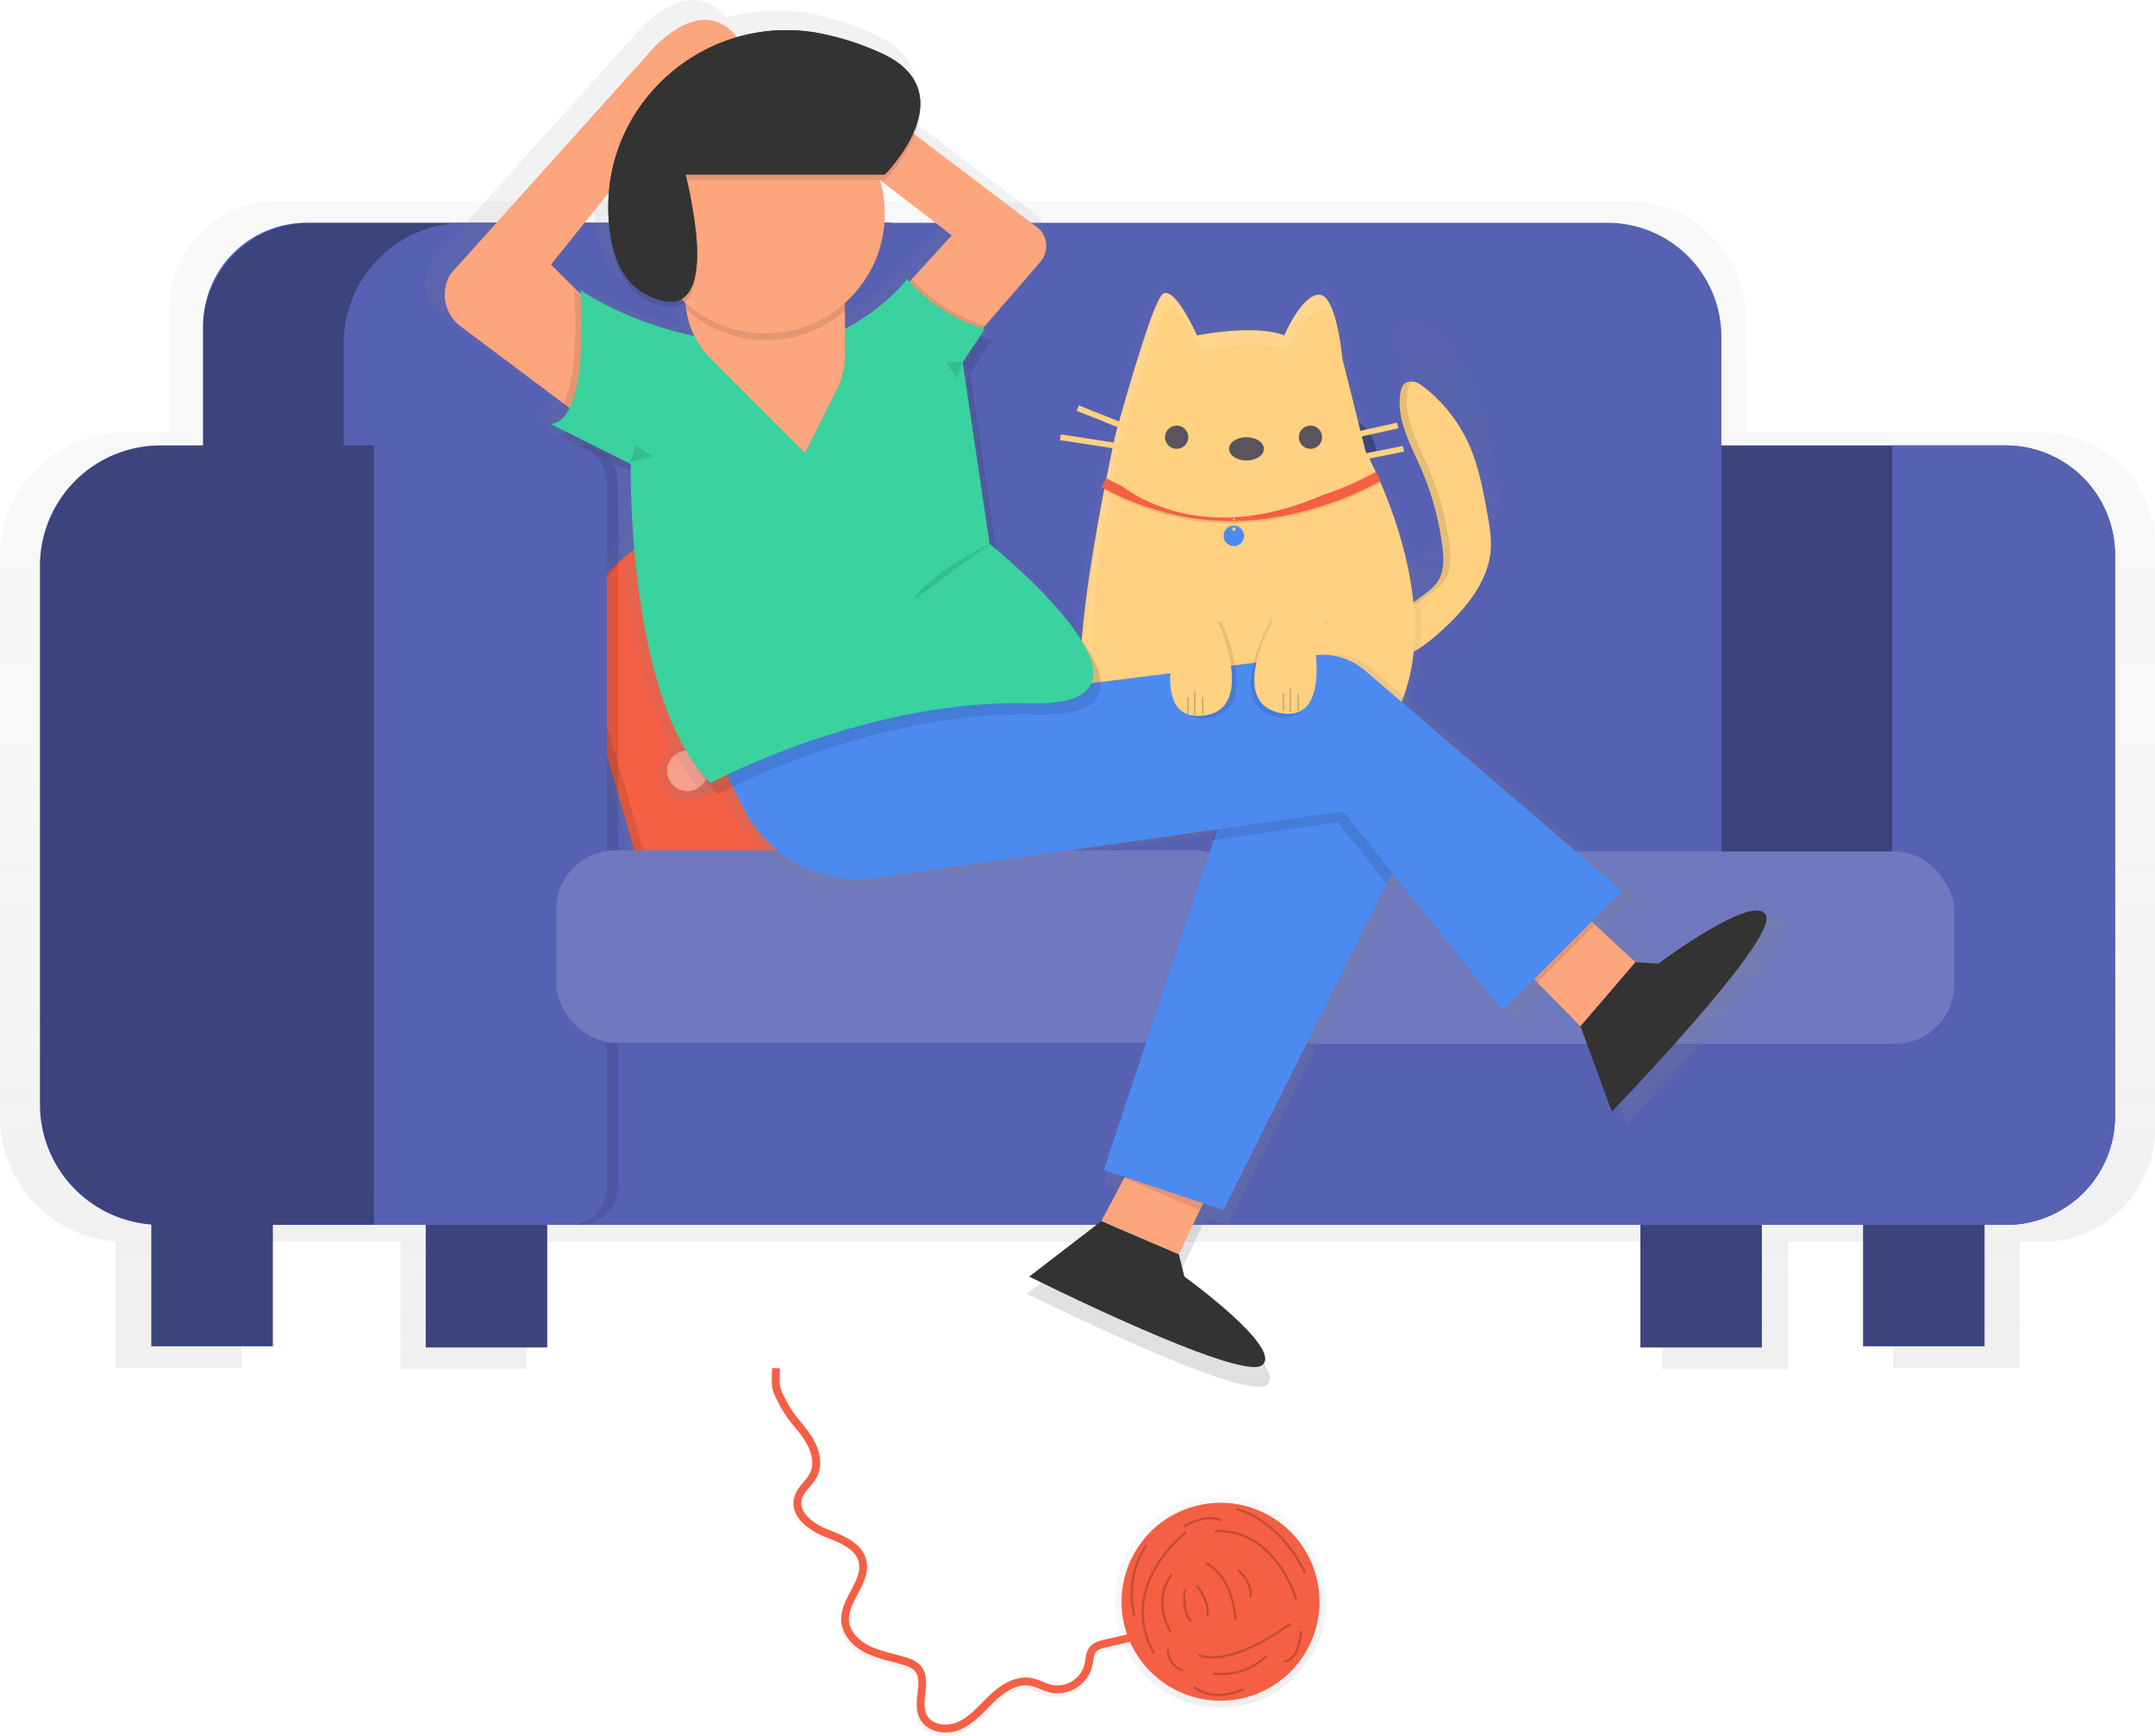 <svg xmlns="http://www.w3.org/2000/svg" xmlns:xlink="http://www.w3.org/1999/xlink" width="970" height="781.61" data-name="Layer 1"><defs><linearGradient id="a" x1="600" x2="600" y1="675.47" y2="149.73" gradientUnits="userSpaceOnUse"><stop offset="0" stop-color="gray" stop-opacity=".25"/><stop offset=".54" stop-color="gray" stop-opacity=".12"/><stop offset="1" stop-color="gray" stop-opacity=".1"/></linearGradient><linearGradient id="b" x1="1718.23" x2="1718.23" y1="-1648.44" y2="-1862.67" gradientTransform="rotate(-18.87 7510.01 3049.535)" xlink:href="#a"/><linearGradient id="c" x1="1731.89" x2="1731.89" y1="-1787.45" y2="-1814.78" gradientTransform="translate(-1271.46 2131.88)" xlink:href="#a"/><linearGradient id="d" x1="1763.79" x2="1763.79" y1="-1719.1" y2="-1746.44" gradientTransform="translate(-1237.95 2101.1)" xlink:href="#a"/><linearGradient id="e" x1="1659" x2="1659" y1="-1746.44" y2="-1773.78" gradientTransform="translate(-1234.6 2166.35)" xlink:href="#a"/><linearGradient id="f" x1="1686.33" x2="1686.33" y1="-1678.1" y2="-1705.44" gradientTransform="translate(-1200.26 2138.19)" xlink:href="#a"/><linearGradient id="g" x1="752.69" x2="752.69" y1="339.56" y2="202.23" xlink:href="#a"/><linearGradient id="h" x1="676.63" x2="676.63" y1="422.03" y2="186.54" xlink:href="#a"/><linearGradient id="i" x1="670.37" x2="670.37" y1="305.53" y2="295.41" gradientUnits="userSpaceOnUse"><stop offset="0" stop-color="#fff"/><stop offset="1"/></linearGradient><linearGradient id="j" x1="612.66" x2="612.66" y1="683.48" y2="59.2" xlink:href="#a"/><linearGradient id="k" x1="1186.13" x2="1186.13" y1="-329.85" y2="-425.03" gradientTransform="translate(-521.72 1157.6)" xlink:href="#a"/><linearGradient id="l" x1="1083.07" x2="1083.07" y1="-358.53" y2="-539.81" gradientTransform="rotate(-18.54 4471.565 1799.515)" xlink:href="#a"/></defs><path fill="url(#a)" d="M1033.84 253.83H901V203a53.24 53.24 0 00-53.24-53.24H239.53a48.3 48.3 0 00-48.3 48.3v55.8h-20A56.21 56.21 0 00115 310v252a56.2 56.2 0 0052 56v57h56.78v-56.83h71.5v57.31h56.78v-57.31h511v57.31h56.78v-57.31h47.32v56.78H1024v-56.78h10.23a50.76 50.76 0 0050.77-50.76V305a51.16 51.16 0 00-51.16-51.17zM891 476.22v42.58H679.32a27.49 27.49 0 003.49-13.43v-29.15z" transform="translate(-115 -59.2)" opacity=".5"/><path fill="#5661b3" d="M68.12 537.67h54.67v68.34H68.12zM738.37 538.18h54.67v68.34h-54.67zM838.6 537.67h54.67v68.34H838.6zM191.64 538.18h54.67v68.34h-54.67z"/><path opacity=".3" d="M68.12 537.67h54.67v68.34H68.12zM738.37 538.18h54.67v68.34h-54.67zM838.6 537.67h54.67v68.34H838.6zM191.64 538.18h54.67v68.34h-54.67z"/><path fill="#5661b3" d="M765.2 200.52h137.54A49.26 49.26 0 01952 249.78v252.69a48.87 48.87 0 01-48.87 48.87H765.2V200.52z"/><path d="M765.2 200.52h137.54A49.26 49.26 0 01952 249.78v252.69a48.87 48.87 0 01-48.87 48.87H765.2V200.52z" opacity=".3"/><path fill="#5661b3" d="M137.91 100.29h263.31v314.37H91.4V146.79a46.51 46.51 0 0146.51-46.5z"/><path d="M139.41 100.29h261.81v314.37H91.4V148.29a48 48 0 0148.01-48z" opacity=".3"/><path fill="#5661b3" d="M209.2 100.29h255.3v314.37H154.68V154.8a54.51 54.51 0 0154.51-54.51z"/><path fill="#5661b3" d="M463 100.29h260.55a51.27 51.27 0 0151.27 51.27v263.1H463V100.29zM851.77 200.52h51A49.26 49.26 0 01952 249.78v252.69a48.87 48.87 0 01-48.87 48.87h-51.36V200.52zM223.02 455.66h628.74v95.68H223.02z"/><rect width="185.66" height="195.43" x="382.64" y="278.19" fill="url(#b)" rx="57.05" ry="57.05" transform="rotate(-16.25 210.548 748.998)"/><rect width="173.13" height="182.24" x="385.59" y="287.11" fill="#f55f44" rx="53.2" ry="53.2" transform="rotate(-16.25 207.216 751.31)"/><rect width="173.13" height="182.24" x="385.59" y="287.11" opacity=".1" rx="53.2" ry="53.2" transform="rotate(-16.25 207.216 751.31)"/><rect width="173.13" height="182.24" x="388.9" y="284.78" fill="#f55f44" rx="53.2" ry="53.2" transform="rotate(-16.25 210.548 748.998)"/><circle cx="460.44" cy="330.77" r="13.67" fill="url(#c)" transform="rotate(-35.12 309.352 482.848)"/><circle cx="525.84" cy="368.33" r="13.67" fill="url(#d)" transform="rotate(-35.12 374.734 520.399)"/><circle cx="424.4" cy="406.24" r="13.67" fill="url(#e)" transform="rotate(-35.12 273.301 558.317)"/><circle cx="486.07" cy="446.42" r="13.67" fill="url(#f)" transform="rotate(-35.12 334.966 598.499)"/><circle cx="460.44" cy="330.77" r="9.11" fill="#f99f8f" transform="rotate(-35.12 309.352 482.848)"/><circle cx="525.84" cy="368.33" r="9.11" fill="#f99f8f" transform="rotate(-35.12 374.734 520.399)"/><circle cx="424.4" cy="406.24" r="9.11" fill="#f99f8f" transform="rotate(-35.12 273.301 558.317)"/><circle cx="486.07" cy="446.42" r="9.11" fill="#f99f8f" transform="rotate(-35.12 334.966 598.499)"/><path fill="#5661b3" d="M72.13 200.52h201v350.82h-201A54.13 54.13 0 0118 497.22V254.65a54.13 54.13 0 0154.13-54.13z"/><path d="M72.51 200.52H222.7A50.44 50.44 0 01273.14 251v249.9a50.44 50.44 0 01-50.44 50.44H72.51A54.51 54.51 0 0118 496.83V255a54.51 54.51 0 0154.51-54.48z" opacity=".3"/><path d="M173.41 200.52h87.79a17 17 0 0117 17v316.82a17 17 0 01-17 17h-87.79V200.52z" opacity=".1"/><path fill="#5661b3" d="M168.35 200.52h87.79a17 17 0 0117 17v316.82a17 17 0 01-17 17h-87.79V200.52z"/><path fill="#5661b3" d="M250.36 382.77h314.37v86.57H250.36zM565.24 383.27h314.37v86.57H565.24z"/><rect width="314.37" height="86.57" x="250.36" y="382.77" fill="#fff" opacity=".15" rx="26.6" ry="26.6"/><circle cx="601.43" cy="205.33" r="18.22" fill="#5661b3"/><circle cx="601.43" cy="205.33" r="18.22" opacity=".3"/><circle cx="318.96" cy="205.33" r="18.22" fill="#5661b3"/><circle cx="318.96" cy="205.33" r="18.22" opacity=".3"/><ellipse cx="309.84" cy="102.31" fill="#fda57d" rx="4.56" ry="6.83"/><rect width="314.37" height="86.57" x="565.24" y="383.27" fill="#fff" opacity=".15" rx="26.6" ry="26.6"/><path fill="url(#g)" d="M787.44 267.21c-2.09-11.49-4.23-23.11-9-33.8a74.23 74.23 0 00-23.75-29.56 8 8 0 00-5.36-1.6c-3 .26-3.92 2.1-4.39 4-.06.23-.11.45-.15.68-1.18 5.83-.39 11.59 1.32 17.27 2.13 7.09 5.7 14 8.67 20.86a139.16 139.16 0 0110.53 38.6c.22 1.76.39 3.57.43 5.38a31.34 31.34 0 01-.08 3.23 19.26 19.26 0 01-1.42 6.13q-.21.48-.45 1t-.52.92c-1.82 3-4.66 5.14-7.44 7.25s-5.93 4.36-9.25 5.5h.11a13.35 13.35 0 01-4.82.79c-5.13-.16-10.6-4.29-15.76-3.32l-.58.13c-5.28 1.43-9.33 9.73-9.37 15v1.22c0 .14 0 .28.05.42s.06.53.1.78.06.31.1.46.09.45.15.67.09.31.14.46.13.41.2.61.12.3.18.44.16.38.25.56l.22.42c.1.17.19.35.3.52l.26.4.34.48.29.37.39.44.32.34.43.41.35.31.47.38.37.29.51.35.38.26.56.33.39.22.63.31.37.18c.3.14.61.27.92.39l.45.17.72.26.52.16.59.18.58.15.56.14.62.13.54.11.65.11.52.08.67.09.5.06.7.06H737.55l.88-.07h.17a28.85 28.85 0 007.31-1.61c7.47-2.83 13.81-8 19.68-13.43 11.64-10.75 22.64-24.09 23.57-39.91.36-5.71-.69-11.47-1.72-17.16z" transform="translate(-115 -59.2)" opacity=".5"/><path opacity=".1" d="M528.94 204.21h94.27v27.29h-94.27z"/><path fill="#5661b3" d="M528.94 204.21h94.27v24.81h-94.27z"/><circle cx="583.52" cy="192.64" r="14.88" fill="#5661b3"/><path fill="#4d8af0" d="M555.46 215.54l-.18-.18a2.74 2.74 0 000-4.37l.16-.2a3 3 0 010 4.74z"/><path d="M555.46 215.54l-.18-.18a2.74 2.74 0 000-4.37l.16-.2a3 3 0 010 4.74z" opacity=".1"/><path fill="#4d8af0" d="M555.28 215.54a3 3 0 010-4.74l.16.2a2.74 2.74 0 000 4.37zM555.37 210.9"/><path fill="#ffd180" d="M631.51 295.6c6.83-2.59 12.62-7.32 18-12.28 10.64-9.82 20.68-22 21.54-36.47.31-5.28-.64-10.54-1.59-15.75-1.91-10.5-3.86-21.12-8.19-30.88a67.83 67.83 0 00-21.7-27 7.3 7.3 0 00-4.91-1.46c-3 .27-3.76 2.33-4.16 4.3-2.43 12 4.24 23.64 9.12 34.84a127.18 127.18 0 019.62 35.27c.63 5.16.86 10.74-1.86 15.18-1.66 2.72-4.26 4.7-6.8 6.62-3.8 2.87-8 5.88-12.76 5.74s-10.08-4.23-15-2.91-8.53 8.89-8.56 13.74c-.06 13.14 18.11 14.52 27.25 11.06z"/><g opacity=".1"><path d="M647.36 261.35c-1.66 2.72-4.26 4.7-6.8 6.62a31.6 31.6 0 01-8.46 5c4.32-.29 8.19-3 11.7-5.69 2.54-1.92 5.14-3.91 6.8-6.62 2.71-4.43 2.49-10 1.86-15.18a127.16 127.16 0 00-9.62-35.27c-4.88-11.21-11.56-22.86-9.12-34.84a5.19 5.19 0 012-3.62 6.53 6.53 0 00-1.11 0c-3 .27-3.76 2.33-4.16 4.3-2.43 12 4.24 23.64 9.12 34.84a127.16 127.16 0 019.62 35.27c.66 5.17.89 10.75-1.83 15.19zM607.52 283.88c0-4.48 3.19-11.29 7.48-13.33a7.85 7.85 0 00-2.17.25c-4.83 1.31-8.53 8.89-8.56 13.74-.06 12.26 15.73 14.26 25.28 11.69-9.49 1.38-22.09-1.43-22.03-12.35z"/></g><path fill="url(#h)" d="M652.87 206.39s27.24-5.45 40.86 0c0 0 8.17-19.07 16.34-19.07s10.89 30 10.89 30l10.89 43.58s51.75 92.61 0 141.63-133.45-5.48-133.45-40.89 16.34-108.94 16.34-108.94 16.34-59.92 21.79-65.37 16.34 19.06 16.34 19.06z" transform="translate(-115 -59.2)" opacity=".5"/><path fill="#ffd180" d="M538.79 150.98s26.18-5.24 39.27 0c0 0 7.85-18.33 15.71-18.33s10.47 28.8 10.47 28.8l10.47 41.89s49.75 89 0 136.15-128.3-5.24-128.3-39.27 15.71-104.73 15.71-104.73 15.71-57.6 20.95-62.84 15.72 18.33 15.72 18.33z"/><g opacity=".1" fill="#fff"><path d="M633 252.28a207.1 207.1 0 00-18.32-48.93l1.65 6.62A207 207 0 01633 252.28zM491.12 293.17c0-34 12.67-91.06 12.67-91.06s15.71-57.6 20.95-62.84 15.71 18.33 15.71 18.33 26.18-5.24 39.27 0c0 0 7.86-18.33 15.71-18.33 3 0 5.31 4.34 6.93 9.65-1.6-7.77-4.32-16.27-8.58-16.27-7.85 0-15.71 18.33-15.71 18.33-13.09-5.24-39.27 0-39.27 0s-10.47-23.56-15.71-18.33-20.95 62.84-20.95 62.84-12.67 57-12.67 91.06c-.01 3.08 1.65 7.6 1.65 6.62z"/></g><circle cx="589.85" cy="196.8" r="5.24" fill="#58555d"/><circle cx="529.63" cy="196.8" r="5.24" fill="#58555d"/><ellipse cx="561.05" cy="202.04" fill="#58555d" rx="7.85" ry="5.24"/><path fill="#ffd180" d="M605.276 195.475l23.566-5.233.568 2.558-23.566 5.233zM605.311 205.937l26.186-5.218.512 2.57-26.186 5.218zM484.622 184.918l.973-2.432 26.183 10.472-.973 2.433zM477.097 198.118l.398-2.59 34.04 5.24-.399 2.59z"/><path d="M554.52 235.54a119.78 119.78 0 01-20.45-1.74 113 113 0 01-36.92-13.27l.91-4.23a124.25 124.25 0 0037 13c18.85 3.23 51.27 2.26 84.22-15.92l2.2 4c-23.92 13.22-49.1 18.16-66.96 18.16z" opacity=".1"/><path fill="#f55f44" d="M619.28 212.41c-33 18.18-65.38 19.15-84.22 15.92a124.25 124.25 0 01-37-13l-2.42 3.86a126.27 126.27 0 0038.43 13.61 119.78 119.78 0 0020.46 1.75c17.86 0 43-4.93 67-18.13zm-63.91 21.78a.51.51 0 11.51-.51.51.51 0 01-.51.5z"/><path fill="url(#i)" d="M665.3 300.47a5.06 5.06 0 005.06 5.06 5.06 5.06 0 005.06-5.06 5.06 5.06 0 00-5.06-5.06 5.06 5.06 0 00-5.06 5.06zm5.06-2.53a.84.84 0 11.84-.84.84.84 0 01-.83.84z" opacity=".1" transform="translate(-115 -59.2)"/><path fill="#4d8af0" d="M550.81 241.27a4.56 4.56 0 004.56 4.56 4.56 4.56 0 004.56-4.56 4.56 4.56 0 00-4.56-4.56 4.56 4.56 0 00-4.56 4.56zm4.56-2.28a.76.76 0 11.76-.76.76.76 0 01-.76.76z"/><path fill="#ffd180" d="M612.57 213.93c-69.69 41-109.85 3-109.85 3z"/><path fill="url(#j)" d="M918.75 474.56c-4.27-12.11-50 22-50 22l-10.57-.63-20.34-18.84 14.2-14.2L732.8 360.64a30.08 30.08 0 00-23.31-7L610.36 366c-.43-5.68-3.93-12.43-8.88-19.32-10.17-16.68-31.58-35.51-39.48-42.2L549.88 223l10.27-15.41a51.85 51.85 0 01-5.6-1.88l2.17-3.26-.8-.22 1-1.18h-.12l25.58-29.6a11.22 11.22 0 00-.84-15.55l-57.25-43.5a31.57 31.57 0 002.44-13.1c.45-8.64-3.42-17.41-16.39-23.9a126.51 126.51 0 00-25.08-8.86 82.3 82.3 0 00-43.36.64c-.23-.29-.48-.58-.74-.88-17.62-20.14-40.73 8.8-41.63 10l-90.32 100.46a18.35 18.35 0 004.52 24.46l47.81 35.85-.15.31 2.7 2c-2 4-4.79 6.7-8.44 7.11l7.32 3.66a8.42 8.42 0 01-3.9 1.47l33.52 16.76c0 17.42 1.8 97.17 30.12 136.32A72.39 72.39 0 00433 418s2.41-1.31 6.81-3.43l5.06 10.13a59.24 59.24 0 0061.37 32.15l157.35-22.48-1.67 5 .9-.13-51 153 8.42 2.81-.16.3 1.19.51-10.61 20-33.39 25.68s97.59 48.79 107.86 41.09-36-41.09-36-41.09l-2.57-10.27 11.23-23.71 9.41 3.14 75.62-151.24 2.57-5.14 51.18 64L811 503.9l1.56 1.58.13-.13 20 20.24 14.49 39.55s75.82-78.47 71.57-90.58zm-397-294.1l-1-1.16c-6.1 7.63-16.89 16.86-28.92 23.11V194l.57-.5v-3.66a55.5 55.5 0 0015.7-56.35L541.32 159zM409 85.63l-.8-.8.81.8zm-26.55 53.48q-.33 4-.27 8.05a83.63 83.63 0 00.65 11.73c1.71 13.59 6.58 24.7 16.61 30 8.74 4.6 14.49 4.35 18.15 1.21l.4.36a39.42 39.42 0 004.06 15.28 161.62 161.62 0 01-52.81-21.27s.06.68.13 1.9l-13.74-13.74z" transform="translate(-115 -59.2)"/><path fill="#fda57d" d="M518.17 507.27l-22.45 42.41 34.92 14.96 22.45-47.39-34.92-9.98z"/><path fill="#333" d="M530.64 564.64l2.49 10s44.9 32.43 34.92 39.91-104.77-39.91-104.77-39.91l32.43-24.95z"/><path opacity=".1" d="M550.7 521.65l-35.33-11.77-10.51 19.84 34.92 14.97 10.92-23.04z"/><path fill="#fda57d" d="M677.69 427.83l33.72 34.14 24.75-28.83-38.48-35.63-19.99 30.32z"/><path opacity=".1" d="M699.07 399.17l-19.99 30.33 12.78 12.93 25.93-25.93-18.72-17.33z"/><path fill="#333" d="M736.16 433.13l10.27.61s44.4-33.11 48.55-21.35-69.49 88-69.49 88l-14.07-38.42z"/><path fill="#fda57d" d="M416.45 177.87l51.82-60a10.9 10.9 0 00-.82-15.11L354.69 17.3 341 38.66l87.39 67.27-37.1 40.68z"/><path d="M410.5 125.62l-18.13 19.88 25.19 31.3 26-30.06a75.76 75.76 0 01-33.06-21.12z" opacity=".1"/><path fill="#fda57d" d="M266 190.89l-58.67-44a17.83 17.83 0 01-4.39-23.76l87.79-97.69 18 18L248 119.09l35.9 35.9z"/><path d="M253.59 182.03l9.6 7.2 18-35.9-22.6-22.53c.48 7.64 1.83 37.33-5 51.23z" opacity=".1"/><path fill="#4d8af0" d="M550.69 365.14l-53.86 161.57 53.86 17.95 89.75-179.52-71.8-17.95-17.95 17.95z"/><path opacity=".1" d="M548.19 370.13l-2.69 8.08 56.55-8.08 22.09 27.62 13.81-27.62-71.81-17.95-17.95 17.95z"/><path fill="#fda57d" d="M290.61 25.55s23-29.66 40.47-9.7-27.44 22.45-27.44 22.45z"/><path fill="#4d8af0" d="M317.32 329.24l17.35 34.71a57.54 57.54 0 0059.61 31.23l210.26-30 71.81 89.76 53.85-53.85-115.85-99.3a29.22 29.22 0 00-22.64-6.81z"/><path d="M264.56 135.59s4.73 58.3-13.22 60.3l35.9 18s-2 105.71 35.9 143.61c0 0 69.81-37.9 143.61-35.9s-18-71.81-18-71.81l-12.12-81.72 10-15a75 75 0 01-34.92-22.45c-10 12.47-32.86 29.38-52.69 29.38h-8.58c-29.56 0-61-6-85.91-21.9z" opacity=".1"/><path fill="#3ad29f" d="M261.23 130.6S266 188.9 248 190.89l35.9 18s-2 105.71 35.9 143.61c0 0 69.81-37.9 143.61-35.9s-18-71.81-18-71.81l-12.12-81.72 10-15a75 75 0 01-34.92-22.45c-10 12.47-32.86 29.38-52.69 29.38h-8.58c-29.56 0-61-8.47-85.91-24.4z"/><path fill="#fda57d" d="M308.52 114.16v20a38.3 38.3 0 0011.22 27.08l42.64 42.64 14.19-28.39a35.6 35.6 0 003.76-15.92v-45.41z"/><path d="M309.07 137.25c0 .74 0 1.47.07 2.21a53.84 53.84 0 0071.74-.06v-22.19h-71.81z" opacity=".1"/><circle cx="344.42" cy="96.22" r="53.85" fill="#fda57d"/><path d="M308.52 81.03h89.76s35.9-35.9 0-53.85a122.89 122.89 0 00-24.36-8.6c-54.59-13.84-106.5 31.31-99.48 87.19 1.66 13.2 6.39 24 16.13 29.11 37.89 19.92 17.95-53.85 17.95-53.85z" opacity=".1"/><path fill="#333" d="M308.52 78.54h89.76s35.9-35.9 0-53.85a122.89 122.89 0 00-24.36-8.6c-54.59-13.84-106.5 31.31-99.48 87.19 1.66 13.2 6.39 24 16.13 29.11 37.89 19.95 17.95-53.85 17.95-53.85z"/><ellipse cx="311.12" cy="96.92" fill="#fda57d" rx="4.99" ry="8.73"/><path opacity=".1" d="M283.68 207.93l2.5-7.49 7.48 4.99-9.98 2.5zM445.55 244.8s-27.16 13-34.65 25.5M433.35 163.03l-2.49 7.48-4.99-7.48h7.48z"/><path fill="#333" d="M308.52 78.54h89.76s35.9-35.9 0-53.85a122.89 122.89 0 00-24.36-8.6c-54.59-13.84-106.5 31.31-99.48 87.19 1.66 13.2 6.39 24 16.13 29.11 37.89 19.95 17.95-53.85 17.95-53.85z"/><path d="M550 280.16s18.21 39.59-5.7 43-13-33.16-13-33.16-2.39-10.85-8.21-11.46M572 279.2s-21.65 37.82 1.86 43.3 15.89-31.87 15.89-31.87 3.34-10.59 9.2-10.69" opacity=".1"/><path fill="#ffd180" d="M547.89 279.05s18.21 39.59-5.7 43-13-33.16-13-33.16-2.39-10.88-8.19-11.49M573.69 277.53s-21.69 37.83 1.86 43.27 15.89-31.87 15.89-31.87 3.34-10.59 9.2-10.69"/><path fill="#58555d" opacity=".5" d="M534.52 313.82h.41v7.73h-.41zM541.14 313.82h.41v7.73h-.41zM537.55 311.36h.41v10.81h-.41zM577.52 312.17h.41v7.73h-.41zM584.14 312.17h.41v7.73h-.41zM580.55 309.7h.41v10.81h-.41z"/><circle cx="664.4" cy="780.16" r="47.59" fill="url(#k)" transform="rotate(-18.54 425.67 1102.95)" opacity=".5"/><circle cx="664.4" cy="780.16" r="44.55" fill="#f55f44" transform="rotate(-18.54 425.67 1102.95)"/><path fill="url(#l)" d="M545.81 839.88c-6.4 2.15-14.37.62-17.34-5.52-1.71-3.55-1.3-7.52-.9-11.36.44-4.21.81-7.84-1.56-10.19a10.79 10.79 0 00-4.22-2.21c-2-.67-4.16-1.23-6.22-1.77a61.81 61.81 0 01-10.72-3.52c-6.8-3.19-11.15-8.58-11.63-14.42-.41-5 2-9.56 4.3-13.93s4.62-8.71 3.52-13c-1.49-5.79-8.44-8.54-14.56-11l-1-.38c-7.48-3-15.5-9.33-13.5-17.45.7-2.83 2.49-5 4.22-7a21.26 21.26 0 003-4.29c2.7-5.69-1-12.27-2.65-14.84-1.29-2-2.82-3.84-4.3-5.67a54.82 54.82 0 01-6.13-8.68l-.28-.52c-4.06-7.68-4.14-8-3.8-16.37v-1l3.54.14v1c-.3 7.59-.3 7.59 3.39 14.57l.28.52a51.37 51.37 0 005.75 8.11c1.53 1.89 3.11 3.85 4.5 5.94 4.29 6.49 5.34 13.16 2.89 18.31a24.2 24.2 0 01-3.52 5c-1.54 1.84-3 3.58-3.5 5.62-1.56 6.31 6.41 11.33 11.37 13.31l.95.38c6.57 2.6 14.75 5.84 16.69 13.37 1.44 5.59-1.23 10.63-3.82 15.51-2.17 4.1-4.23 8-3.9 12 .44 5.37 5.25 9.46 9.6 11.51a58.23 58.23 0 0010.11 3.3c2.12.55 4.31 1.13 6.45 1.84a13.86 13.86 0 015.6 3.06c3.57 3.54 3.07 8.39 2.59 13.08-.36 3.5-.71 6.81.57 9.45 2.31 4.78 9.47 5.48 14.45 3.13 4.08-1.92 7.29-5.19 10.69-8.64 1.1-1.12 2.24-2.27 3.4-3.37 6.34-6 12.75-8.62 18.55-7.61a26.17 26.17 0 015.35 1.73 26.43 26.43 0 004.13 1.42 12.73 12.73 0 0014.55-9.32c.13-.59.22-1.21.32-1.86.31-2.08.66-4.44 2.32-6.27s4.29-2.5 6.16-2.93l19.3-4.46.8 3.45-19.3 4.46c-1.83.42-3.42.86-4.33 1.86s-1.18 2.67-1.43 4.41c-.1.68-.21 1.39-.36 2.09a16.27 16.27 0 01-18.78 12 29.47 29.47 0 01-4.69-1.6 23.16 23.16 0 00-4.63-1.52c-5.88-1-11.67 3.07-15.5 6.69-1.11 1.05-2.23 2.19-3.31 3.28-3.47 3.52-7.05 7.17-11.7 9.36a16.63 16.63 0 01-1.76.8z" transform="translate(-115 -59.2)" opacity=".5"/><path fill="#f55f44" d="M431.29 778.92c-6.4 2.15-14.37.62-17.34-5.52-1.71-3.55-1.3-7.52-.9-11.36.44-4.21.81-7.84-1.56-10.19a10.79 10.79 0 00-4.22-2.21c-2-.67-4.16-1.23-6.22-1.77a61.81 61.81 0 01-10.72-3.52c-6.8-3.19-11.15-8.58-11.63-14.42-.41-5 2-9.56 4.3-13.93s4.62-8.71 3.52-13c-1.49-5.79-8.44-8.54-14.56-11l-1-.38c-7.48-3-15.5-9.33-13.5-17.45.7-2.83 2.49-5 4.22-7a21.26 21.26 0 003-4.29c2.7-5.69-1-12.27-2.65-14.84-1.29-2-2.82-3.84-4.3-5.67a54.82 54.82 0 01-6.13-8.68l-.28-.52c-4.06-7.68-4.14-8-3.8-16.37v-1l3.54.14v1c-.3 7.59-.3 7.59 3.39 14.57l.28.52a51.37 51.37 0 005.75 8.11c1.53 1.89 3.11 3.85 4.5 5.94 4.29 6.49 5.34 13.16 2.89 18.31a24.2 24.2 0 01-3.52 5c-1.54 1.84-3 3.58-3.5 5.62-1.56 6.31 6.41 11.33 11.37 13.31l.95.38c6.57 2.6 14.75 5.84 16.69 13.37 1.44 5.59-1.23 10.63-3.82 15.51-2.17 4.1-4.23 8-3.9 12 .44 5.37 5.25 9.46 9.6 11.51a58.23 58.23 0 0010.11 3.3c2.12.55 4.31 1.13 6.45 1.84a13.86 13.86 0 015.6 3.06c3.57 3.54 3.07 8.39 2.59 13.08-.36 3.5-.71 6.81.57 9.45 2.31 4.78 9.47 5.48 14.45 3.13 4.08-1.92 7.29-5.19 10.69-8.64 1.1-1.12 2.24-2.27 3.4-3.37 6.34-6 12.75-8.62 18.55-7.61a26.17 26.17 0 015.35 1.73 26.43 26.43 0 004.13 1.42 12.73 12.73 0 0014.55-9.32c.13-.59.22-1.21.32-1.86.31-2.08.66-4.44 2.32-6.27s4.29-2.5 6.16-2.93l19.3-4.46.8 3.45-19.3 4.46c-1.83.42-3.42.86-4.33 1.86s-1.18 2.67-1.43 4.41c-.1.68-.21 1.39-.36 2.09a16.27 16.27 0 01-18.78 12 29.47 29.47 0 01-4.69-1.6 23.16 23.16 0 00-4.63-1.52c-5.88-1-11.67 3.07-15.5 6.69-1.11 1.05-2.23 2.19-3.31 3.28-3.47 3.52-7.05 7.17-11.7 9.36a16.63 16.63 0 01-1.76.8z"/><path fill="none" stroke="#000" stroke-miterlimit="10" d="M546.78 689.27s24.65-3.73 36.72 30.67M519.51 744.07s-18.3-25.9 14.31-54.46M527 734.61s-8.83-13.59.43-25.77M542.81 703.68s11.69 4.62 13.33 25.43M556.53 679.32s18.26 3.49 31 28.6M533 687.21s8.63-6.1 16.64-2.91M539.52 744.8s11.54 7.34 41.28-13.84M537.47 759.4s7.22 7.19 22.25 1.08M516.06 695.57a39 39 0 00-5.38 31.71M525.75 741.97s-.95 6.73 6.58 10.07M585.61 734.18s-.46 13-7.66 13.78M546.1 753.3a28.82 28.82 0 0024-8M557.22 706.86s6.25 4.31 5.63 12M533.38 715.39s-1.74 9.13 2.75 14.56M538.66 713.62s6.42 8 4.67 13.92" opacity=".2"/></svg>
